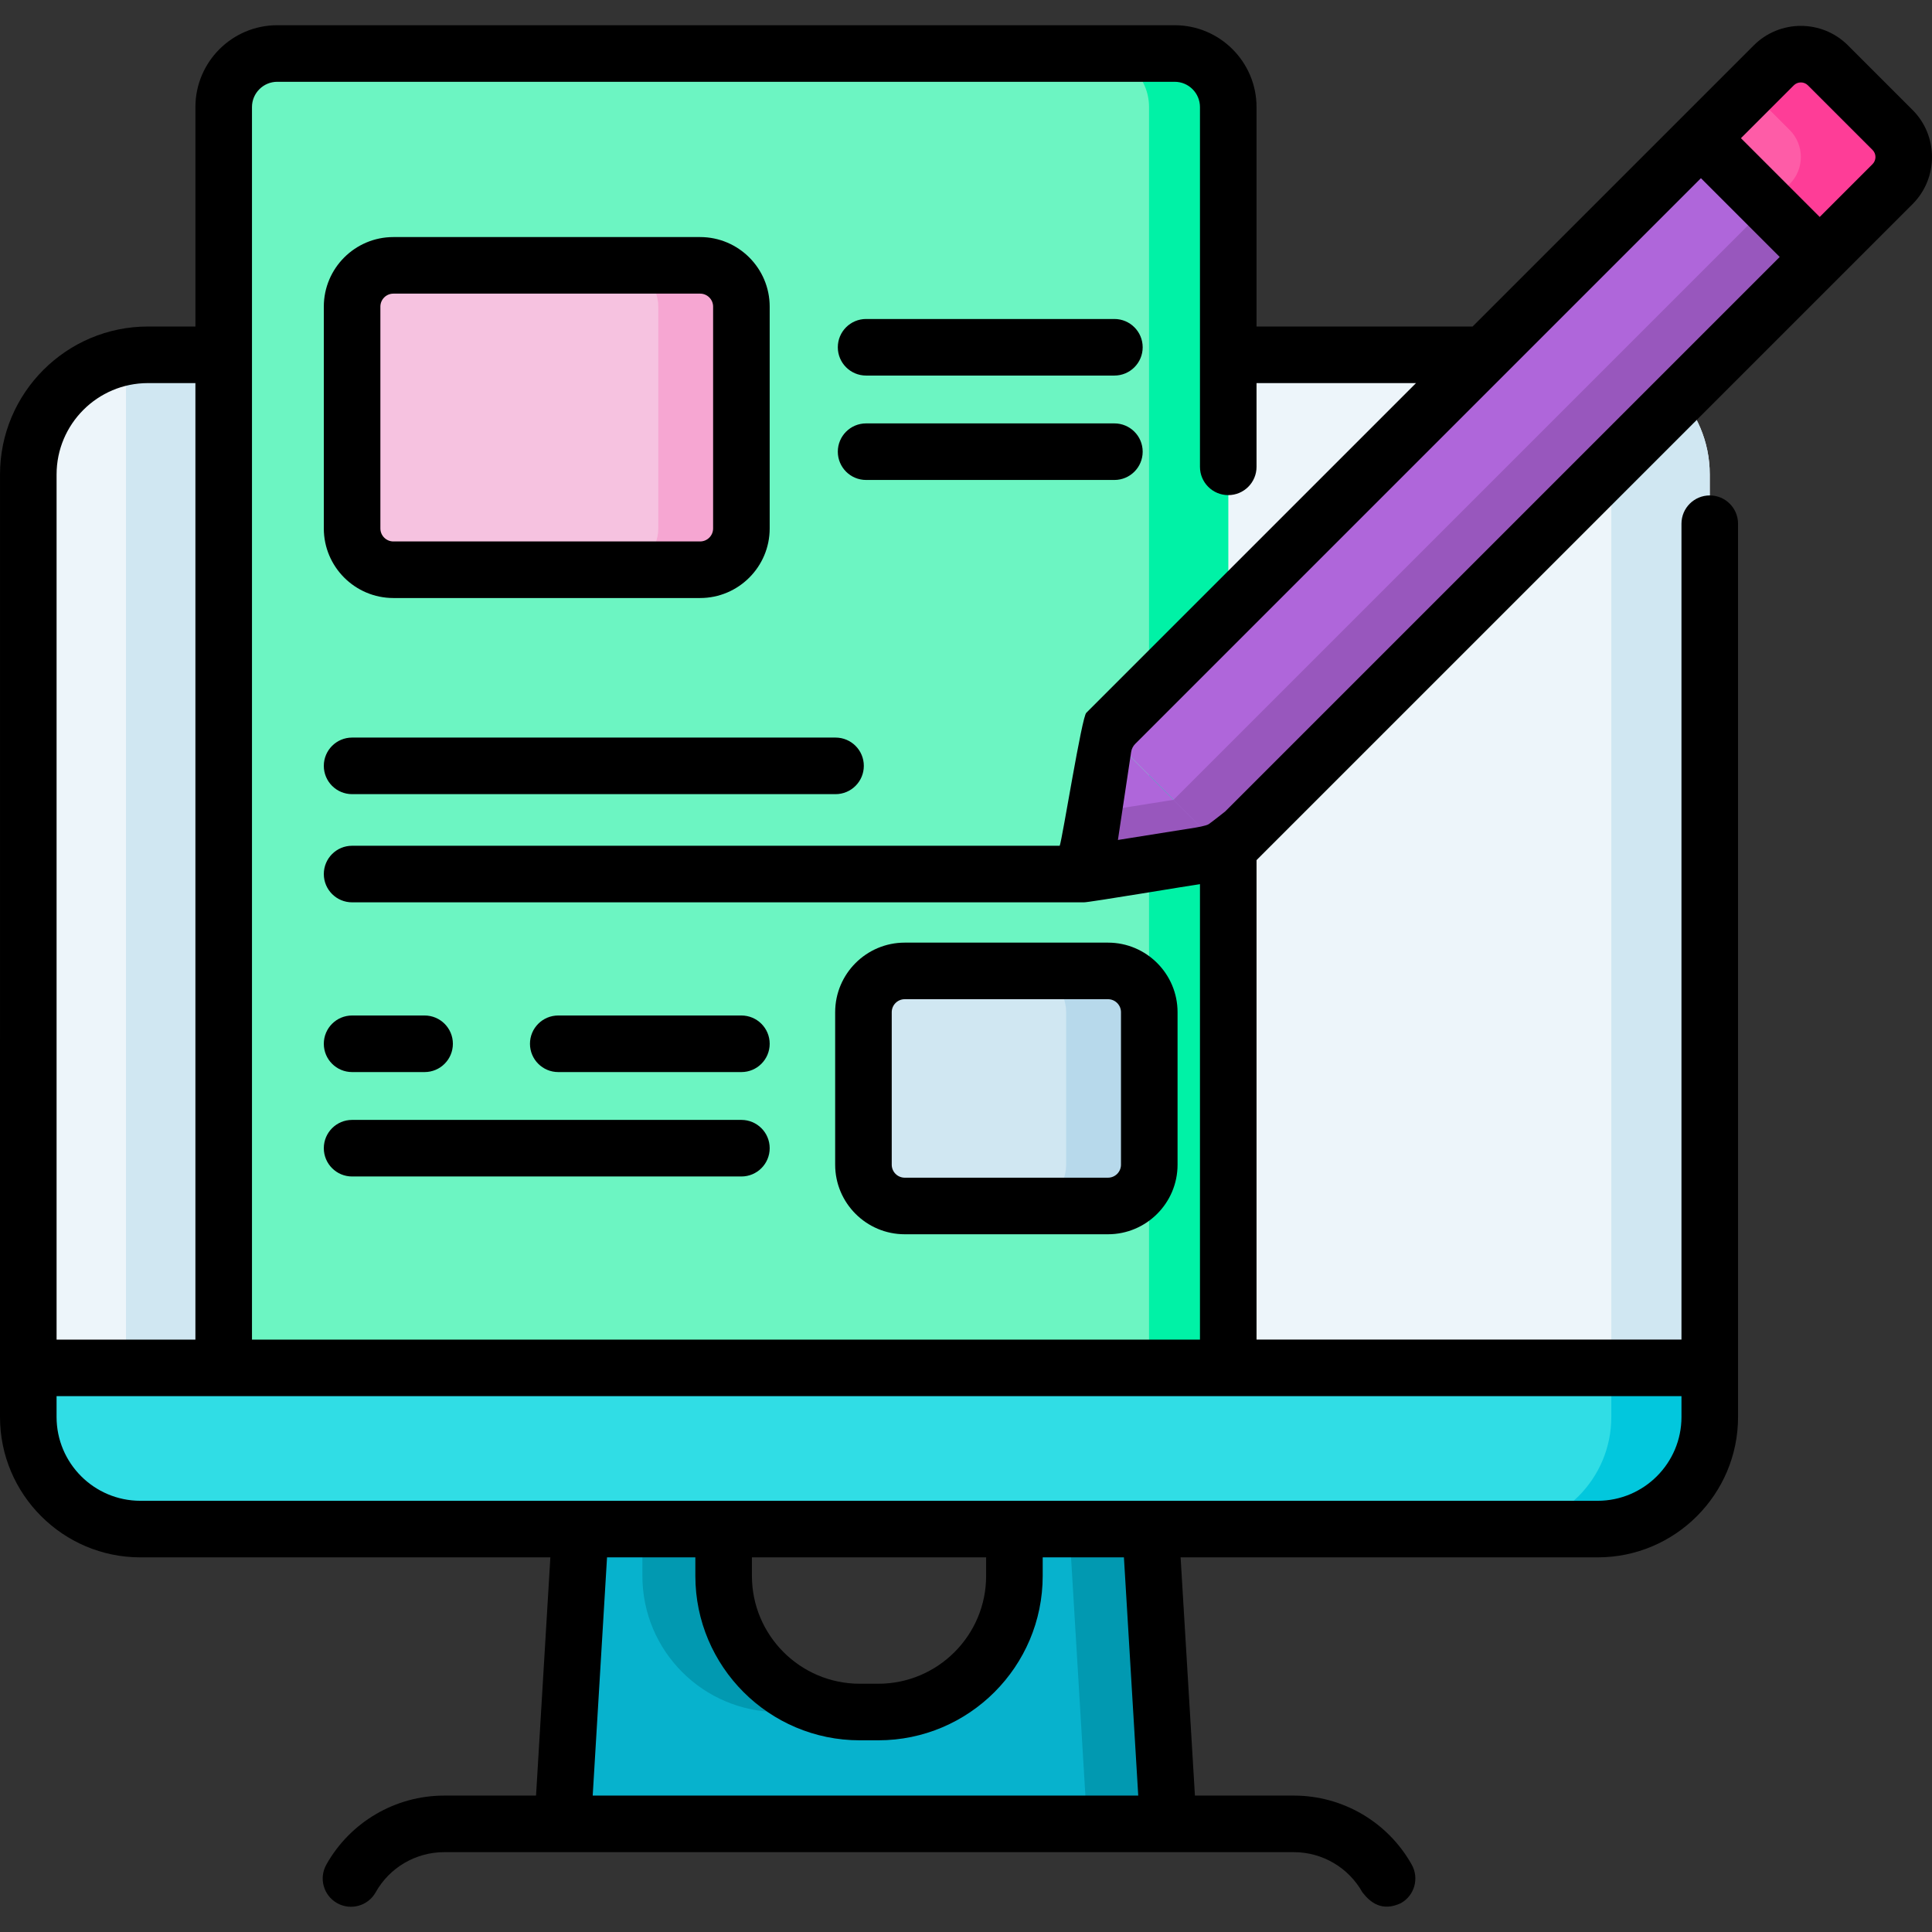 <svg id="Capa_1" enable-background="new 0 0 512.275 512.275" height="512" viewBox="0 0 512.275 512.275" width="512" xmlns="http://www.w3.org/2000/svg"><rect x="0" y="0" width="512.275" height="512.275" fill="#333333" stroke="none"/><g><g><g><path d="m299.474 312.328h-139.973l-10.304 171.277h160.581zm-30.498 105.528c0 19.931-16.157 36.089-36.089 36.089h-4.928c-19.931 0-36.089-16.157-36.089-36.089v-24.834c0-19.931 16.157-36.089 36.089-36.089h4.928c19.931 0 36.089 16.157 36.089 36.089z" fill="#07b2cd"/><g fill="#0199b1"><path d="m219.655 357.904c-2.668-.629-5.445-.971-8.305-.971h-4.928c-19.931 0-36.089 16.157-36.089 36.089v24.834c0 19.931 16.157 36.089 36.089 36.089h4.928c2.859 0 5.637-.343 8.305-.971-15.926-3.753-27.784-18.045-27.784-35.117v-24.834c.001-17.073 11.858-31.366 27.784-35.119z"/><path d="m299.474 312.328h-21.537l10.304 171.277h21.537z"/></g><path d="m453.344 125.808v248.97h-445.84v-248.97c0-15.53 11.16-28.46 25.9-31.19 1.89-.36 3.84-.54 5.83-.54h382.39c17.52 0 31.72 14.21 31.72 31.73z" fill="#edf5fa"/><path d="m93.364 94.078v280.7h-59.96v-280.16c1.89-.36 3.84-.54 5.83-.54z" fill="#d0e7f2"/><path d="m421.619 94.081h-26.104c17.524 0 31.729 14.206 31.729 31.729v248.971h26.104v-248.971c0-17.524-14.206-31.729-31.729-31.729z" fill="#d0e7f2"/><path d="m7.5 362.698v13.019c0 16.415 13.307 29.722 29.722 29.722h386.404c16.415 0 29.722-13.307 29.722-29.722v-13.019z" fill="#30dde5"/><path d="m427.244 362.698v13.019c0 16.415-13.307 29.722-29.722 29.722h26.104c16.415 0 29.722-13.307 29.722-29.722v-13.019z" fill="#02c7dd"/></g><path d="m325.671 362.698h-266.357v-334.311c0-7.841 6.356-14.197 14.197-14.197h237.963c7.841 0 14.197 6.356 14.197 14.197z" fill="#6cf5c2"/><path d="m311.474 14.19h-21c7.841 0 14.197 6.356 14.197 14.197v334.311h21v-334.311c0-7.841-6.356-14.197-14.197-14.197z" fill="#00f2a6"/><g><path d="m365.662 19.736h44.533v222.946h-44.533z" fill="#af66da" transform="matrix(.707 .707 -.707 .707 206.401 -235.876)"/><path d="m285.364 130.452h222.946v19.333h-222.946z" fill="#9857bd" transform="matrix(.707 -.707 .707 .707 17.152 321.646)"/><path d="m324.849 225.778-31.489-31.49-5.978 37.468z" fill="#af66da"/><path d="m289.984 215.458-2.6 16.3 37.47-5.98-13.7-13.7-17.74 2.83c-1.69.27-3.15-1.19-2.88-2.88z" fill="#9857bd"/><path d="m501.814 34.456-17.132-17.132c-3.965-3.965-10.393-3.965-14.357 0l-24.315 24.314 31.489 31.489 24.314-24.314c3.965-3.964 3.965-10.392.001-14.357z" fill="#fe5ca7"/><path d="m501.814 34.456-17.132-17.132c-3.965-3.965-10.392-3.965-14.357 0l-6.464 6.464 10.668 10.668c3.965 3.965 3.965 10.393 0 14.357l-10.671 10.671 13.643 13.643 24.314-24.314c3.963-3.964 3.963-10.392-.001-14.357z" fill="#fe3d97"/></g><path d="m185.637 151.067h-81.33c-6.046 0-10.947-4.901-10.947-10.947v-58.815c0-6.046 4.901-10.947 10.947-10.947h81.33c6.046 0 10.947 4.901 10.947 10.947v58.815c0 6.046-4.901 10.947-10.947 10.947z" fill="#f6c2e0"/><path d="m185.637 70.358h-22.038c6.046 0 10.947 4.901 10.947 10.947v58.815c0 6.046-4.901 10.947-10.947 10.947h22.038c6.046 0 10.947-4.901 10.947-10.947v-58.815c0-6.046-4.901-10.947-10.947-10.947z" fill="#f6a6d2"/><path d="m293.786 319.768h-53.893c-6.046 0-10.947-4.901-10.947-10.947v-40.433c0-6.046 4.901-10.947 10.947-10.947h53.893c6.046 0 10.947 4.901 10.947 10.947v40.433c.001 6.046-4.901 10.947-10.947 10.947z" fill="#d0e7f2"/><path d="m293.786 257.441h-22.038c6.046 0 10.947 4.901 10.947 10.947v40.433c0 6.046-4.901 10.947-10.947 10.947h22.038c6.046 0 10.947-4.901 10.947-10.947v-40.433c.001-6.046-4.901-10.947-10.947-10.947z" fill="#b7d9eb"/></g><g><path d="m507.117 29.154-17.13-17.13c-6.884-6.883-18.083-6.883-24.969.001l-74.555 74.552h-57.29v-58.19c0-11.965-9.734-21.7-21.7-21.7h-237.959c-11.965 0-21.7 9.735-21.7 21.7v58.19h-12.58c-21.631 0-39.23 17.599-39.23 39.23l-.004 249.909c0 20.524 16.698 37.222 37.222 37.222h108.707l-3.798 63.167h-24.361c-12.949 0-24.922 7.019-31.248 18.316-2.024 3.614-.734 8.185 2.88 10.208 3.615 2.024 8.184.734 10.208-2.88 3.676-6.566 10.635-10.645 18.16-10.645h225.309c7.524 0 14.482 4.079 18.159 10.645 2.141 2.767 5.247 5.201 10.208 2.88 3.614-2.023 4.903-6.594 2.88-10.208-6.325-11.298-18.299-18.316-31.247-18.316h-26.242l-3.798-63.167h110.588c20.524 0 37.222-16.698 37.222-37.222l-.004-236.852c0-4.142-3.357-7.5-7.5-7.5s-7.5 3.358-7.5 7.5v216.333h-112.67v-127.137l173.95-173.946c6.869-6.888 6.866-18.085-.008-24.96zm-186.635 189.379c-.646.438-3.38.891-3.38.891l-7.949 1.264-12.733 2.032 3.506-23.328c.123-.819.506-1.576 1.092-2.161l2.95-2.943 147.04-147.04 20.883 20.883-147.04 147.04c-.001 0-3.536 2.798-4.369 3.362zm-281.249-116.955h12.58v253.62h-36.81v-229.39c0-13.361 10.87-24.23 24.23-24.23zm262.575 374.527h-144.65l3.798-63.167h23.418v4.919c0 24.036 19.554 43.59 43.59 43.59h4.92c24.036 0 43.59-19.554 43.59-43.59v-4.919h21.537zm-40.334-63.166v4.919c0 15.765-12.825 28.59-28.59 28.59h-4.92c-15.765 0-28.59-12.825-28.59-28.59v-4.919zm184.374-37.223c0 12.253-9.969 22.222-22.222 22.222h-386.404c-12.253.001-22.222-9.968-22.222-22.222v-5.519h430.848zm-379.035-20.518v-326.81c0-3.694 3.006-6.7 6.7-6.7h237.96c3.694 0 6.7 3.006 6.7 6.7v95.394c0 4.142 3.357 7.5 7.5 7.5s7.5-3.358 7.5-7.5v-22.204h42.29l-87.407 87.407c-1.143.617-6.361 33.463-7.073 35.271h-187.623c-4.142 0-7.5 3.358-7.5 7.5s3.358 7.5 7.5 7.5h194.022c.957.103 29.386-4.674 30.792-4.818v120.76zm429.697-311.683-14.011 14.012-20.884-20.884 14.011-14.011c1.035-1.035 2.721-1.035 3.754 0l17.13 17.13c1.034 1.033 1.031 2.72 0 3.753z"/><path d="m104.307 158.567h81.33c10.172 0 18.447-8.275 18.447-18.447v-58.815c0-10.172-8.275-18.447-18.447-18.447h-81.33c-10.171 0-18.447 8.275-18.447 18.447v58.815c0 10.172 8.275 18.447 18.447 18.447zm-3.447-77.262c0-1.901 1.546-3.447 3.447-3.447h81.33c1.901 0 3.447 1.546 3.447 3.447v58.815c0 1.901-1.546 3.447-3.447 3.447h-81.33c-1.9 0-3.447-1.546-3.447-3.447z"/><path d="m293.786 249.941h-53.893c-10.172 0-18.447 8.275-18.447 18.447v40.433c0 10.172 8.275 18.447 18.447 18.447h53.893c10.172 0 18.447-8.275 18.447-18.447v-40.433c0-10.172-8.275-18.447-18.447-18.447zm3.447 58.88c0 1.901-1.547 3.447-3.447 3.447h-53.893c-1.901 0-3.447-1.546-3.447-3.447v-40.433c0-1.901 1.546-3.447 3.447-3.447h53.893c1.9 0 3.447 1.546 3.447 3.447z"/><path d="m229.649 99.581h65.835c4.143 0 7.5-3.358 7.5-7.5s-3.357-7.5-7.5-7.5h-65.835c-4.142 0-7.5 3.358-7.5 7.5s3.358 7.5 7.5 7.5z"/><path d="m229.649 127.265h65.835c4.143 0 7.5-3.358 7.5-7.5s-3.357-7.5-7.5-7.5h-65.835c-4.142 0-7.5 3.358-7.5 7.5s3.358 7.5 7.5 7.5z"/><path d="m93.36 210.571h128.186c4.142 0 7.5-3.358 7.5-7.5s-3.358-7.5-7.5-7.5h-128.186c-4.142 0-7.5 3.358-7.5 7.5s3.358 7.5 7.5 7.5z"/><path d="m196.584 269.262h-48.561c-4.142 0-7.5 3.358-7.5 7.5s3.358 7.5 7.5 7.5h48.561c4.142 0 7.5-3.358 7.5-7.5s-3.358-7.5-7.5-7.5z"/><path d="m93.36 284.262h19.223c4.142 0 7.5-3.358 7.5-7.5s-3.358-7.5-7.5-7.5h-19.223c-4.142 0-7.5 3.358-7.5 7.5s3.358 7.5 7.5 7.5z"/><path d="m196.584 296.947h-103.224c-4.142 0-7.5 3.358-7.5 7.5s3.358 7.5 7.5 7.5h103.224c4.142 0 7.5-3.358 7.5-7.5s-3.358-7.5-7.5-7.5z"/></g></g></svg>